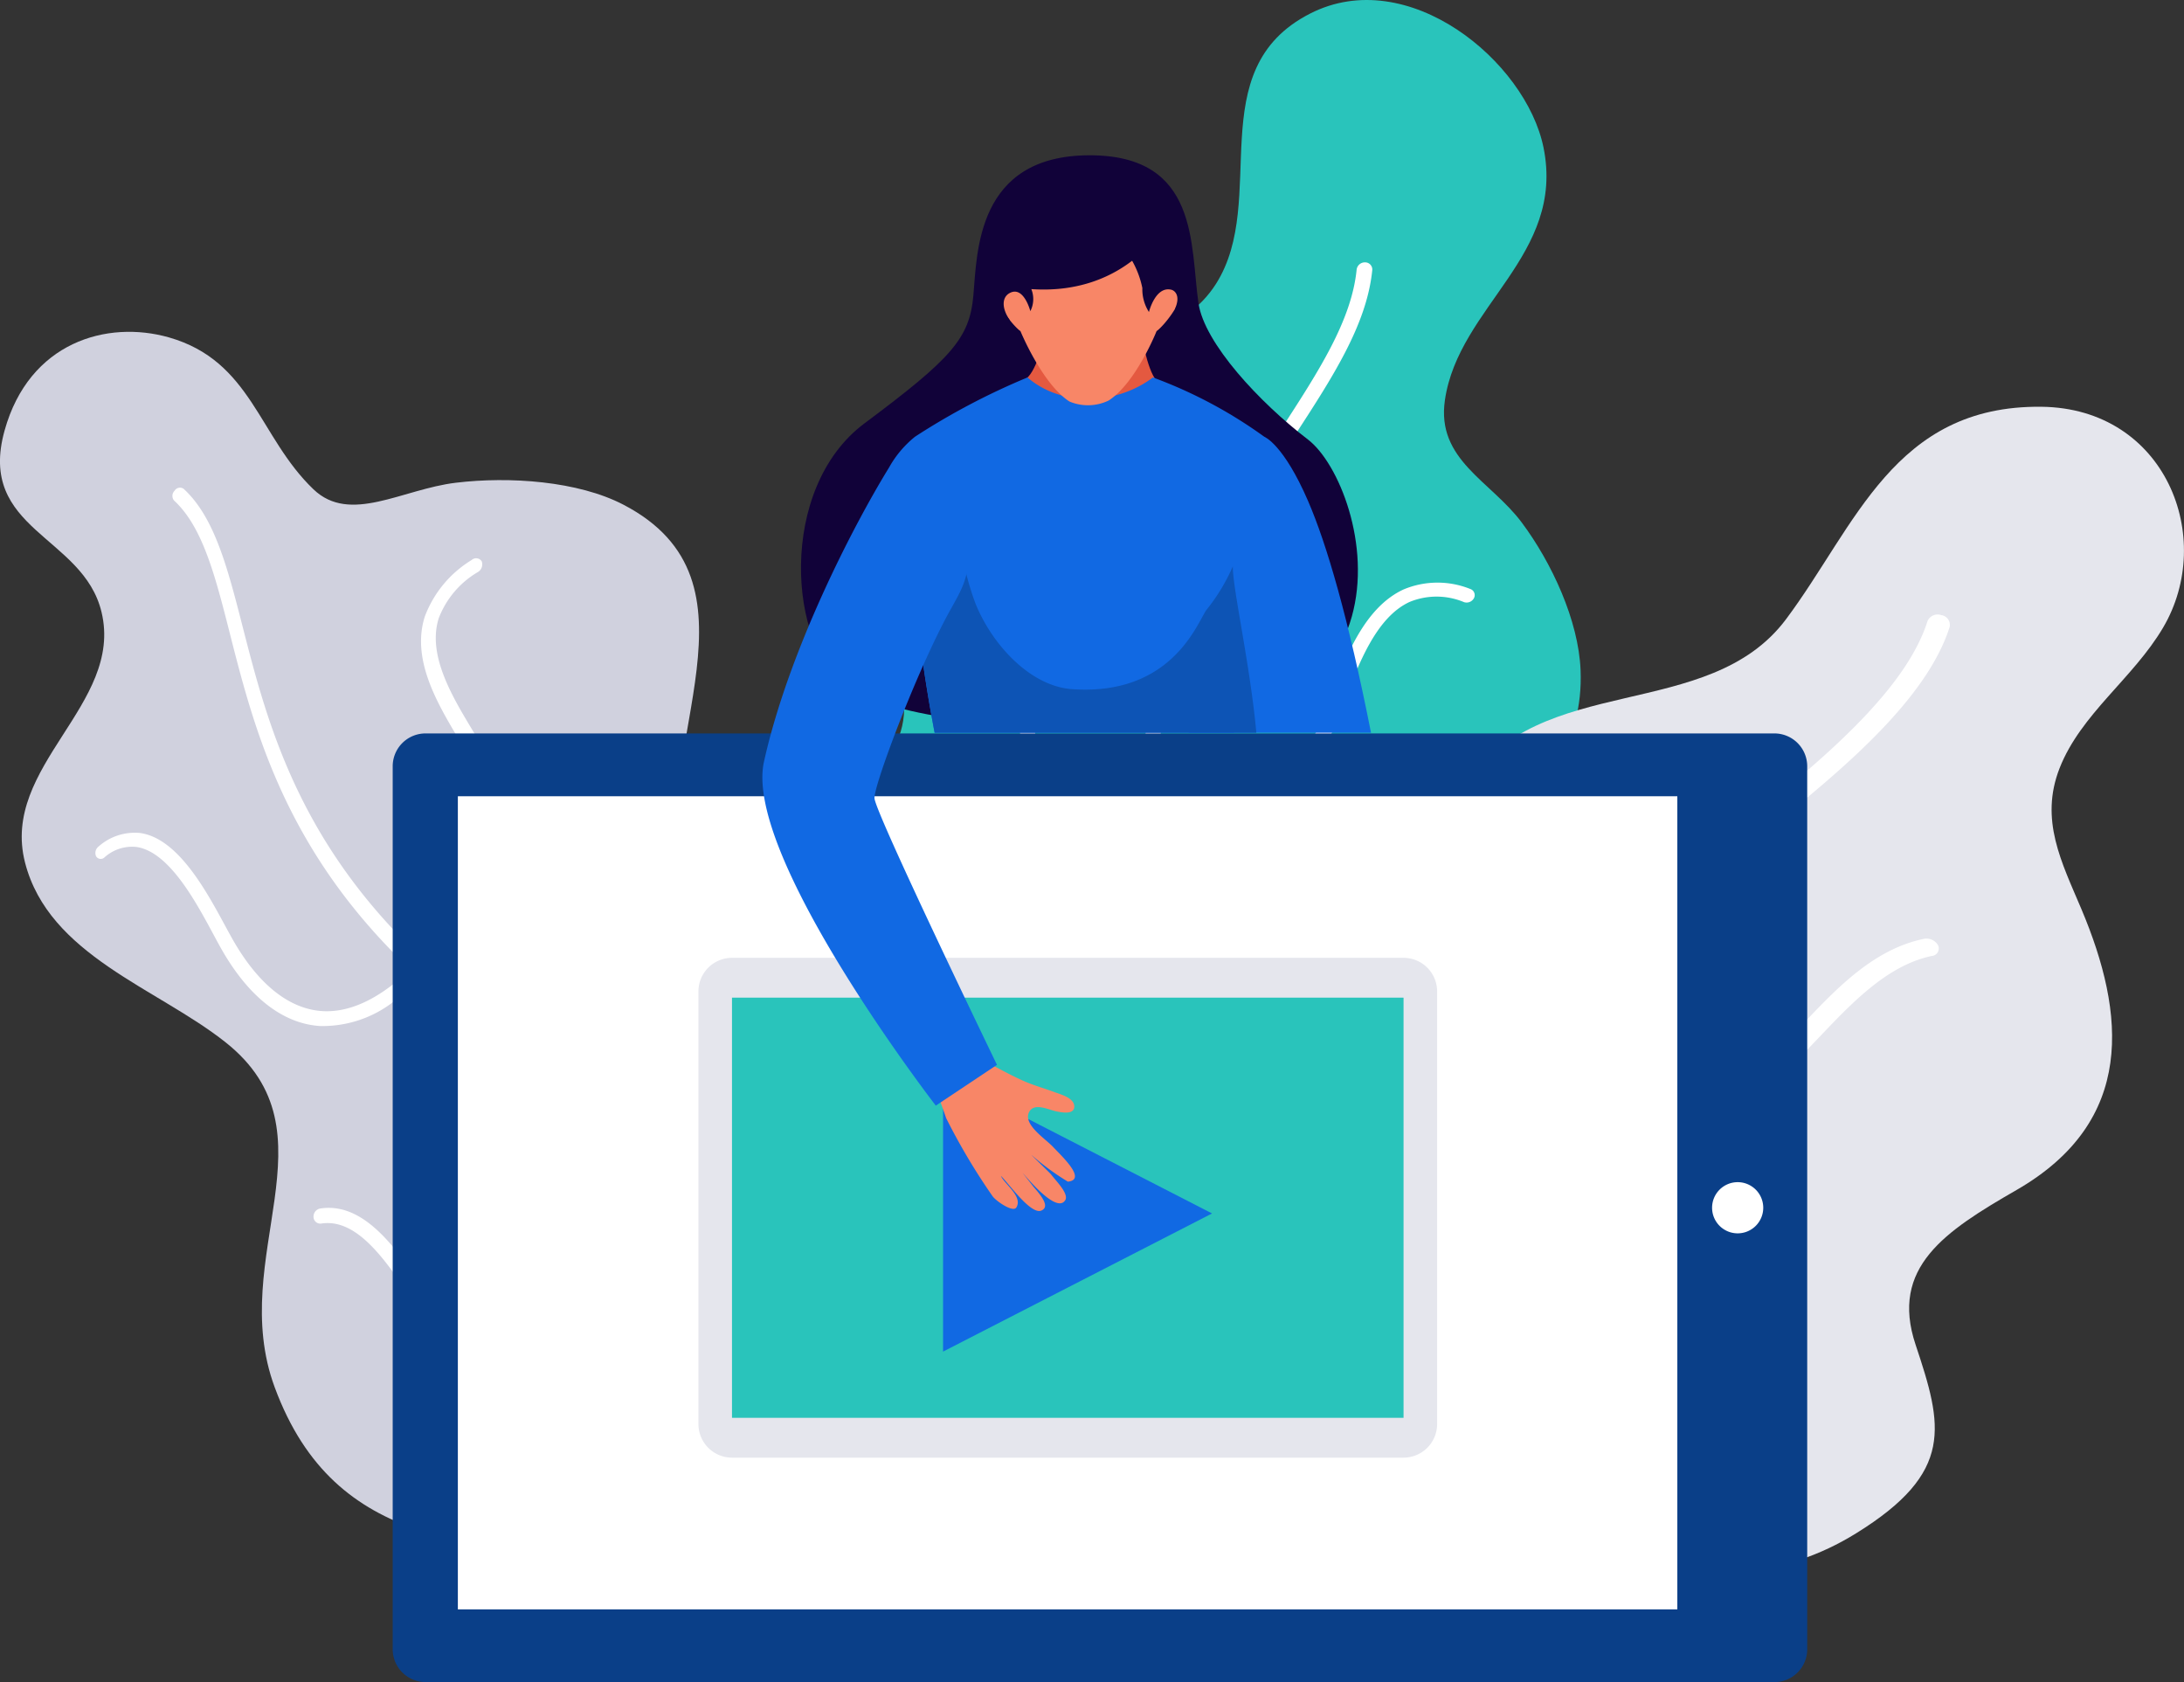 <svg xmlns="http://www.w3.org/2000/svg" xmlns:xlink="http://www.w3.org/1999/xlink" width="165.639" height="127.547" viewBox="0 0 165.639 127.547">
  <rect x="0" y="0" width="165.639" height="127.547" fill="#333333" stroke="none"/>
  <defs>
    <clipPath id="clip-path">
      <rect id="Rectángulo_37849" data-name="Rectángulo 37849" width="165.639" height="127.546" fill="none"/>
    </clipPath>
  </defs>
  <g id="Grupo_157741" data-name="Grupo 157741" transform="translate(0 0)">
    <g id="Grupo_157740" data-name="Grupo 157740" transform="translate(0 0)" clip-path="url(#clip-path)">
      <path id="Trazado_131092" data-name="Trazado 131092" d="M50.057,97.466c-6.046-6.822-23.9-16.1-19.212-26.739,3.991-9.05,23.144-7.935,20.839-18.846-1.364-6.454-3.133-11.963,1.034-19.3,4.539-7.994,18.1-3.643,22.807-11.064,4.04-6.378-1.213-16.23,7.134-20.488,7.409-3.781,16.361,3.6,17.7,10.151,1.671,8.187-6.437,12.035-7.477,19.159-.663,4.536,3.469,6.116,5.836,9.293,2.266,3.039,4.3,7.414,4.453,11.181.451,11.318-11.954,12.783-17.835,19.98-5.446,6.664,4.6,10.96,3.092,18.207-1.624,7.821-12.758,12.091-20.593,11.976-5.435-.081-14.028.719-17.775-3.509" transform="translate(16.703 0)" fill="#29c4bb"/>
      <path id="Trazado_131093" data-name="Trazado 131093" d="M48.141,94.094A.588.588,0,0,1,48,94.049a.41.41,0,0,1-.19-.616c.109-.163,11.184-16.817,11.823-37.746.425-13.953,6.222-22.88,10.979-30.2,2.873-4.422,5.377-8.28,5.762-12.147a.628.628,0,0,1,.649-.549.541.541,0,0,1,.535.6c-.42,4.141-3,8.1-5.958,12.646-4.687,7.2-10.4,15.978-10.842,29.643C60.075,76.859,48.84,93.7,48.729,93.864a.6.6,0,0,1-.588.23" transform="translate(26.516 7.103)" fill="#fff"/>
      <path id="Trazado_131094" data-name="Trazado 131094" d="M56.143,47.065a.49.49,0,0,1-.417-.532.576.576,0,0,1,.619-.474c4.691.28,10.958-2.461,12.853-7.034.23-.549.456-1.159.7-1.8,1.146-3.069,2.587-6.922,5.6-8.309a6.655,6.655,0,0,1,5.051-.036.491.491,0,0,1,.292.683.633.633,0,0,1-.753.32,5.382,5.382,0,0,0-4.138-.017c-2.554,1.176-3.9,4.777-4.982,7.648-.244.65-.479,1.271-.711,1.829-2.157,5.186-8.946,8.034-14.029,7.731a.635.635,0,0,1-.081-.011" transform="translate(30.954 15.779)" fill="#fff"/>
      <path id="Trazado_131095" data-name="Trazado 131095" d="M56.368,49.644a8.29,8.29,0,0,1-4.929-2.856c-1.741-2.237-2.014-5.609-.768-9.775.126-.412.282-.891.454-1.414.978-2.976,2.47-7.521,1-10.042a3.574,3.574,0,0,0-2.377-1.66.536.536,0,0,1-.4-.675.607.607,0,0,1,.722-.394l0,0a4.721,4.721,0,0,1,3.081,2.184c1.7,2.92.109,7.725-.93,10.87-.166.513-.324.98-.445,1.386-1.157,3.85-.947,6.922.593,8.908,1.316,1.692,3.618,2.632,6.83,2.8a.5.5,0,0,1,.506.54.579.579,0,0,1-.616.481,16.517,16.517,0,0,1-2.725-.359" transform="translate(27.4 12.672)" fill="#fff"/>
      <path id="Trazado_131096" data-name="Trazado 131096" d="M52.859,65.038a5.317,5.317,0,0,1-1.8-.658.42.42,0,0,1-.114-.647.6.6,0,0,1,.754-.124c2.808,1.694,8.519-.506,10.948-2.22a14.5,14.5,0,0,0,2.887-3.276c1.728-2.358,3.525-4.814,6.364-4.894a.459.459,0,0,1,.524.46.554.554,0,0,1-.557.493c-2.238.064-3.865,2.283-5.43,4.415A15.209,15.209,0,0,1,63.291,62.1c-2.178,1.537-6.939,3.575-10.433,2.937" transform="translate(28.239 29.563)" fill="#fff"/>
      <path id="Trazado_131097" data-name="Trazado 131097" d="M52.153,69.166a6.689,6.689,0,0,1-1.943-.686c-3.537-1.879-5.634-6.7-6.182-9.5-.291-1.507.16-3.5.638-5.617.767-3.385,1.568-6.917-.635-8.529a.466.466,0,0,1-.07-.708.62.62,0,0,1,.793-.075c2.711,1.986,1.8,5.99,1,9.484-.464,2.027-.9,3.931-.639,5.262.49,2.539,2.467,7.168,5.685,8.883a5.314,5.314,0,0,0,3.939.47.54.54,0,0,1,.66.313.484.484,0,0,1-.389.58,6.634,6.634,0,0,1-2.857.123" transform="translate(24.348 24.41)" fill="#fff"/>
      <path id="Trazado_131098" data-name="Trazado 131098" d="M77.5,109.431c-10.374-2.562-18.59-4.878-18.814-15.868C58.565,87.877,61.1,83.952,67.1,80.8c4.852-2.549,7.342-3.427,8.459-8.462,1.786-8.056-2.1-16,2.971-23.79,5.66-8.692,18.436-4.729,24.334-12.61,5.289-7.071,8.19-16.236,19.371-16.107,9.409.11,13.247,9.938,9.218,16.756-2.266,3.837-6.234,6.541-7.844,10.649-1.535,3.92.151,7.124,1.66,10.7,3.335,7.91,4.147,16.062-4.931,21.289-5.424,3.123-9.607,5.866-7.652,11.724,2.055,6.157,2.976,9.669-4.5,14.3-5.587,3.463-10.683,3.183-17.1,3.449-6.015.25-14.052,1.9-19.732-.706Z" transform="translate(32.595 11.013)" fill="#e5e6ed"/>
      <path id="Trazado_131099" data-name="Trazado 131099" d="M73.645,98.1a7.759,7.759,0,0,1-1.756-3.094c-1.254-4.611,3.131-9.23,7.106-13.416a31.29,31.29,0,0,0,4.811-5.839c2.45-4.681,3.181-8.857,2.661-15.4-.622-7.764,1.464-10.94,7.8-16.073,5.34-4.334,10.621-9.106,12.108-13.832A.839.839,0,0,1,107.424,30a.752.752,0,0,1,.632.885c-1.591,5.027-7.057,9.947-12.57,14.391-6.136,4.939-8.036,7.807-7.46,15.191.437,5.581.117,10.413-2.8,15.945a31.787,31.787,0,0,1-4.985,6.043c-3.839,4.016-8.081,8.454-6.961,12.582a8.354,8.354,0,0,0,3.66,4.463c.33.24.443.607.232.828a.8.8,0,0,1-.992-.025,14.349,14.349,0,0,1-2.535-2.2" transform="translate(39.813 16.644)" fill="#fff"/>
      <path id="Trazado_131100" data-name="Trazado 131100" d="M81.445,58.919a.656.656,0,0,1-.182-.4c-.014-.345.319-.588.747-.543,3.753.411,6.525-2.518,9.513-5.673,2.644-2.792,5.424-5.726,9.227-6.527a1.017,1.017,0,0,1,1.094.484.568.568,0,0,1-.471.81c-3.335.7-5.984,3.473-8.5,6.118-3.1,3.248-6.239,6.547-10.8,6.043a1.022,1.022,0,0,1-.625-.313" transform="translate(45.142 25.417)" fill="#fff"/>
      <path id="Trazado_131101" data-name="Trazado 131101" d="M82.347,71.736a.726.726,0,0,1-.138-.219,12.8,12.8,0,0,1-.667-2.489A7.229,7.229,0,0,0,80,65.35,21.617,21.617,0,0,0,78.147,63.4a10.682,10.682,0,0,1-3.284-4.705c-.873-3.015-.817-6.765.177-11.182a22.139,22.139,0,0,1,.8-2.4c.487-1.322,1.4-3.8,1.1-4.349a.557.557,0,0,1,.311-.832.9.9,0,0,1,1.017.33c.627.941.051,2.674-.961,5.387a22.088,22.088,0,0,0-.767,2.274c-.667,2.934-1.238,7.141-.213,10.688a9.085,9.085,0,0,0,2.9,4.091,23.663,23.663,0,0,1,2,2.112,8.446,8.446,0,0,1,1.82,4.262,11.908,11.908,0,0,0,.607,2.29.5.5,0,0,1-.481.689,1.008,1.008,0,0,1-.823-.317" transform="translate(41.246 22.156)" fill="#fff"/>
      <path id="Trazado_131102" data-name="Trazado 131102" d="M47.723,109.985c-11.486-2.086-22.241-1.2-26.89-13.776-3.679-9.951,4.9-19.326-3.733-26.164C11.906,65.931,3.71,63.462,1.9,56.428c-1.887-7.328,7.49-11.973,5.8-19-1.392-5.81-9.457-6.2-7.353-13.763,1.867-6.712,7.771-8.4,12.466-7.064,6.276,1.792,6.8,7.535,10.962,11.52,2.78,2.661,6.718-.012,10.8-.5,4.063-.49,9.265-.128,12.705,1.664C58.453,35.1,49.5,47.429,51.526,57.464c1.963,9.7,15.622,3.837,22.681,11.125,8.243,8.51,2.024,23.228-6.1,30.175C62.7,103.392,55.485,111.4,47.723,109.985" transform="translate(0 8.984)" fill="#d0d1de"/>
      <path id="Trazado_131103" data-name="Trazado 131103" d="M54.138,103.232a.607.607,0,0,1-.184.07.722.722,0,0,1-.859-.488c-.078-.258-7.552-25.24-25.75-41.691C17.1,51.865,14.665,42.3,12.761,34.826c-1.109-4.362-2.056-8.075-4.236-10.083a.553.553,0,0,1,.044-.734.481.481,0,0,1,.683-.151c2.35,2.151,3.332,5.979,4.485,10.475,1.891,7.375,4.312,16.813,14.419,25.877,18.563,16.65,26.2,42.027,26.279,42.291a.628.628,0,0,1-.3.731" transform="translate(4.67 13.204)" fill="#fff"/>
      <path id="Trazado_131104" data-name="Trazado 131104" d="M21.364,58.483a.544.544,0,0,1-.733-.028.6.6,0,0,1,.068-.82c3.682-3.629,6.076-10.626,3.677-15.032-.283-.52-.613-1.073-.958-1.65-1.632-2.73-3.624-6.07-2.587-9.321a8.508,8.508,0,0,1,3.556-4.29.5.5,0,0,1,.759.1.677.677,0,0,1-.285.812,6.913,6.913,0,0,0-2.971,3.5c-.884,2.772,1,5.906,2.542,8.468.355.59.692,1.154.983,1.683,2.753,5.026.04,12.57-3.984,16.516a.6.6,0,0,1-.068.059" transform="translate(11.387 15.121)" fill="#fff"/>
      <path id="Trazado_131105" data-name="Trazado 131105" d="M27.335,53.355a8.788,8.788,0,0,1-5.643,1.9c-2.817-.176-5.384-2.184-7.435-5.757-.2-.348-.422-.761-.663-1.21-1.358-2.521-3.374-6.269-5.842-6.612a3.128,3.128,0,0,0-2.411.793.407.407,0,0,1-.636-.087.617.617,0,0,1,.184-.734l0,0A4.129,4.129,0,0,1,8.03,40.617c2.864.387,5.01,4.349,6.455,7.02.24.44.459.845.656,1.187,1.91,3.305,4.237,5.152,6.738,5.3,2.184.126,4.533-1.039,6.973-3.475a.552.552,0,0,1,.8-.042.6.6,0,0,1-.062.823,18.137,18.137,0,0,1-2.257,1.929" transform="translate(2.582 22.546)" fill="#fff"/>
      <path id="Trazado_131106" data-name="Trazado 131106" d="M38.134,76.909a6.712,6.712,0,0,1-2.35.891A.673.673,0,0,1,35,77.277a.647.647,0,0,1,.548-.753c4.4-.764,7.3-7.815,7.673-11.536a16.467,16.467,0,0,0-.94-5.472c-.986-3.556-2-7.193.51-9.832a.732.732,0,0,1,.991-.112.6.6,0,0,1,.026.91c-1.993,2.091-1.066,5.4-.162,8.635a17.221,17.221,0,0,1,.988,5.94c-.33,3.355-2.545,9.465-6.5,11.853" transform="translate(19.437 27.457)" fill="#fff"/>
      <path id="Trazado_131107" data-name="Trazado 131107" d="M43.84,74.524a7.844,7.844,0,0,1-2.414.938c-4.89,1.064-11.109-1.734-14.035-3.808-1.531-1.089-2.879-3.141-4.29-5.283-2.2-3.343-4.424-6.729-7.23-6.3a.512.512,0,0,1-.583-.487.619.619,0,0,1,.5-.652c3.458-.538,5.992,3.291,8.278,6.748,1.358,2.053,2.658,4.016,4.019,4.973,2.654,1.867,8.605,4.548,13.054,3.564A5.817,5.817,0,0,0,45.09,71.4a.7.7,0,0,1,.918-.257.637.637,0,0,1,.264.88,6.989,6.989,0,0,1-2.431,2.5" transform="translate(8.491 32.708)" fill="#fff"/>
      <path id="Trazado_131108" data-name="Trazado 131108" d="M123.938,107.686H21.637a2.491,2.491,0,0,1-2.49-2.49V38.243a2.491,2.491,0,0,1,2.49-2.49h102.3a2.491,2.491,0,0,1,2.49,2.49V105.2a2.491,2.491,0,0,1-2.49,2.49" transform="translate(10.636 19.861)" fill="#0a3f88"/>
      <rect id="Rectángulo_37847" data-name="Rectángulo 37847" width="92.487" height="61.657" transform="translate(34.725 60.378)" fill="#fff"/>
      <path id="Trazado_131109" data-name="Trazado 131109" d="M87.356,59.568a1.94,1.94,0,1,1-1.94-1.94,1.939,1.939,0,0,1,1.94,1.94" transform="translate(46.372 32.013)" fill="#fff"/>
      <path id="Trazado_131110" data-name="Trazado 131110" d="M87.531,84.592H36.6a2.547,2.547,0,0,1-2.546-2.546V49.238A2.547,2.547,0,0,1,36.6,46.692H87.531a2.547,2.547,0,0,1,2.546,2.546V82.045a2.547,2.547,0,0,1-2.546,2.546" transform="translate(18.917 25.938)" fill="#e5e6ed"/>
      <rect id="Rectángulo_37848" data-name="Rectángulo 37848" width="50.932" height="31.861" transform="translate(55.516 75.649)" fill="#29c4bb"/>
      <path id="Trazado_131111" data-name="Trazado 131111" d="M45.981,52.417V73.371l20.4-10.476Z" transform="translate(25.543 29.118)" fill="#1169e3"/>
      <path id="Trazado_131112" data-name="Trazado 131112" d="M60.1,51.009s-12.946-.072-17.493-3.1S37.264,32.827,43.866,27.9s7.97-6.44,8.261-9.686S52.348,7.6,60.9,7.57c8.386-.031,7.662,6.838,8.3,11.211.446,3.044,4.632,7.536,8.3,10.339,4.705,3.6,9.972,24.919-17.4,21.889" transform="translate(21.694 4.205)" fill="#110239"/>
      <path id="Trazado_131113" data-name="Trazado 131113" d="M52.8,13.021l2.814.089,2.815.089S59,20.892,60.435,21.85c0,0,1.528,9.115-5.377,8.9-8.356-.261-4.808-9.218-4.808-9.218,1.5-.866,2.548-8.509,2.548-8.509" transform="translate(27.498 7.233)" fill="#e45940"/>
      <path id="Trazado_131114" data-name="Trazado 131114" d="M46.265,45.342H68.972l1.909-7.359c.3-7.462.4-15.077.4-15.077A35.082,35.082,0,0,0,62.822,18.4c-2.736,2.072-6.9,2.26-9.515,0a52.706,52.706,0,0,0-8.549,4.506,31.965,31.965,0,0,0-.344,8.129,121.447,121.447,0,0,0,1.851,14.308" transform="translate(24.619 10.221)" fill="#1169e3"/>
      <path id="Trazado_131115" data-name="Trazado 131115" d="M71.79,43.733c-1.736-8.745-3.352-14.289-4.777-17.577-1.86-4.3-3.3-4.859-3.3-4.859-1.658-.151-2.917,13.762-5.762,22.437Z" transform="translate(32.192 11.83)" fill="#1169e3"/>
      <path id="Trazado_131116" data-name="Trazado 131116" d="M68.823,29.059a14.538,14.538,0,0,1-2.014,3.326c-.7,1-2.63,6.53-10.187,6-3.123-.216-6.012-3.3-7.3-6.432a20.941,20.941,0,0,1-1.053-3.892,10.662,10.662,0,0,0-.768-3.094c-.943.24-1.047,1.652-1.381,2.469-.2.5-1.571,2.4-1.68.977A121.276,121.276,0,0,0,46.2,41.691h24.4c-.464-5.122-1.823-11.069-1.783-12.632" transform="translate(24.684 13.872)" fill="#0d54b5"/>
      <path id="Trazado_131117" data-name="Trazado 131117" d="M62.384,15.891c-.809-.873-1.7.521-1.7.521A21.988,21.988,0,0,0,61.1,13.1a32.522,32.522,0,0,0-5.514-2.781V10.3l-.017.006-.016-.006v.012A32.523,32.523,0,0,0,50.042,13.1a21.99,21.99,0,0,0,.422,3.316s-.894-1.394-1.7-.521,1.187,3.2,1.647,3.487c0,0,1.644,4.007,3.716,5.34a3.613,3.613,0,0,0,2.979-.076c2.073-1.341,3.632-5.264,3.632-5.264.459-.288,2.456-2.615,1.647-3.487" transform="translate(26.981 5.723)" fill="#f88667"/>
      <path id="Trazado_131118" data-name="Trazado 131118" d="M61.368,12.331s-2.837,5.015-9.859,4.537a2.017,2.017,0,0,1-.075,1.671s-.506-1.977-1.59-1.36c-.572.324-.583,1.142.009,2.008.266.39-1.725-.33-1.725-.33s-.82-7.631,4.236-9.366,9,2.839,9,2.839" transform="translate(26.709 5.055)" fill="#110239"/>
      <path id="Trazado_131119" data-name="Trazado 131119" d="M55.563,9.494a5.936,5.936,0,0,0-.106,1.09c.011.779-1.112,1.333-1.142,2.108.154.168.31.352.46.541a7.055,7.055,0,0,1,1.691,3.335,3.2,3.2,0,0,0,.5,1.818s.488-1.985,1.7-1.689c.238.058.711.415.294,1.406-.152.359,1.257-1.476,1.257-1.476s-.05-7.291-4.66-7.134" transform="translate(30.172 5.273)" fill="#110239"/>
      <path id="Trazado_131120" data-name="Trazado 131120" d="M50.653,60.653c.268.614,1.667,1.549,1.171,2.381-.249.417-1.512-.465-1.79-.824a47.933,47.933,0,0,1-3.536-5.94c-.334-.952-.649-1.879-1.022-2.753a13.768,13.768,0,0,0,2.716-2.176c1.388.639,2.862,1.526,4.226,2.126.733.32,1.537.544,2.28.821.47.174,1.472.428,1.514,1.058.048.691-.96.487-1.356.408-.574-.115-1.627-.664-2.035-.006-.59.957,1.2,2.066,1.8,2.717.557.605,2.6,2.467,1.106,2.616a18.878,18.878,0,0,1-2.767-2.033c.067.087,1.43,1.4,1.5,1.493.35.474,1.37,1.461,1.066,1.949-.652,1.042-2.892-1.708-3.232-2.075l.849,1.084c.728.823,1.182,1.518.571,1.776-.772.327-2.381-1.93-3.055-2.623" transform="translate(25.262 28.52)" fill="#f88667"/>
      <path id="Trazado_131121" data-name="Trazado 131121" d="M54.964,68.915l-4.64,3.092S35.7,53.073,37.293,45.924c1.881-8.459,6.784-17.915,9.492-22.314A7.956,7.956,0,0,1,48.729,21.3a12.345,12.345,0,0,1,4.023,9.786c-.16,1.5-.887,2.479-1.692,4.01-2.467,4.681-5.485,12.8-5.385,13.62.159,1.325,9.289,20.2,9.289,20.2" transform="translate(20.649 11.83)" fill="#1169e3"/>
    </g>
  </g>
</svg>
